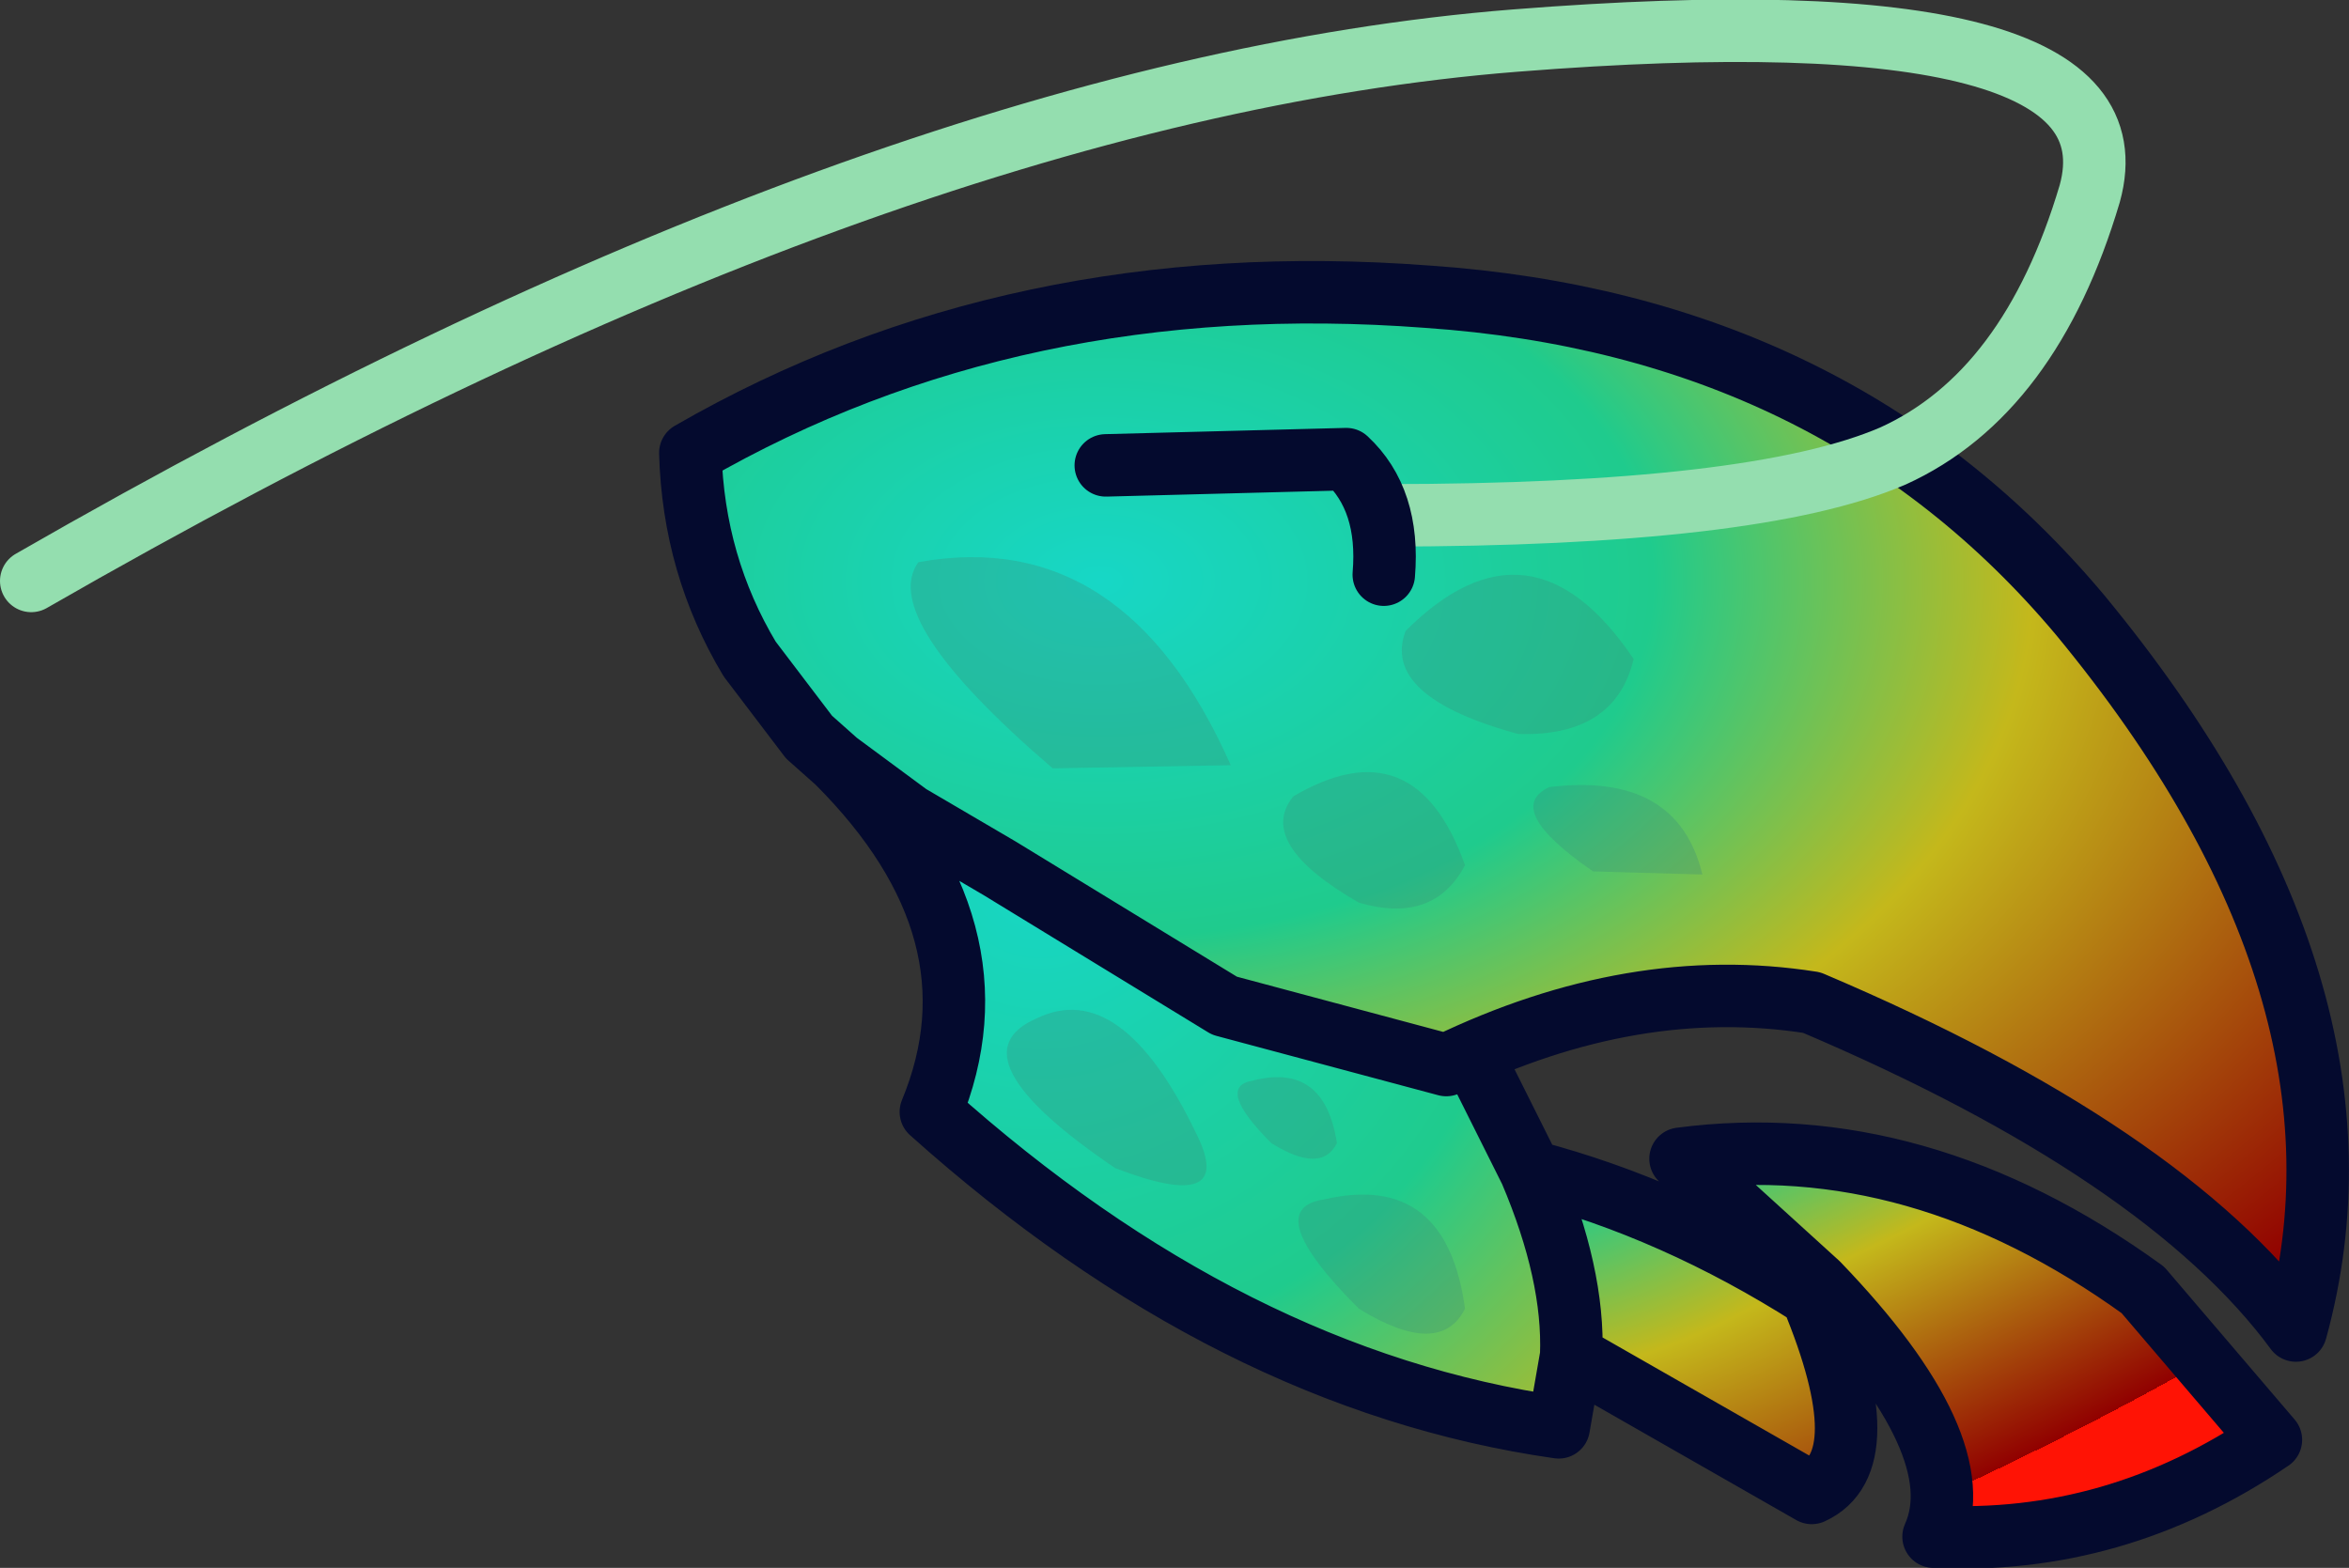 <?xml version="1.0" encoding="UTF-8" standalone="no"?>
<svg xmlns:ffdec="https://www.free-decompiler.com/flash" xmlns:xlink="http://www.w3.org/1999/xlink" ffdec:objectType="shape" height="25.1px" width="37.6px" xmlns="http://www.w3.org/2000/svg">
  <rect width="100%" height="100%" fill="#333333" stroke="none"/>
  <g transform="matrix(1.0, 0.0, 0.0, 1.0, 0.5, 0.5)">
    <path d="M28.6 20.05 L26.4 18.05 Q30.2 17.55 33.8 20.15 L35.85 22.55 Q33.35 24.25 30.45 24.1 31.1 22.65 28.6 20.05" fill="url(#gradient0)" fill-rule="evenodd" stroke="none"/>
    <path d="M12.9 11.7 L12.45 11.3 11.5 10.05 Q10.6 8.55 10.55 6.75 15.75 3.75 22.35 4.25 28.9 4.7 32.8 9.35 37.75 15.35 36.25 20.8 34.15 17.95 28.5 15.55 25.65 15.1 22.65 16.55 L19.1 15.6 15.5 13.4 14.05 12.55 12.9 11.7" fill="url(#gradient1)" fill-rule="evenodd" stroke="none"/>
    <path d="M22.65 16.55 L23.15 16.55 24.0 18.25 Q24.7 19.9 24.65 21.2 L24.45 22.35 Q19.2 21.6 14.4 17.3 15.6 14.4 12.9 11.7 L14.05 12.55 15.5 13.4 19.1 15.6 22.65 16.55" fill="url(#gradient2)" fill-rule="evenodd" stroke="none"/>
    <path d="M24.0 18.25 Q26.3 18.85 28.5 20.25 29.6 22.9 28.5 23.4 L24.65 21.2 Q24.7 19.9 24.0 18.25" fill="url(#gradient3)" fill-rule="evenodd" stroke="none"/>
    <path d="M23.15 16.55 L24.0 18.25 Q26.3 18.85 28.5 20.25 L28.6 20.05 26.4 18.05 Q30.2 17.55 33.8 20.15 L35.85 22.55 Q33.35 24.25 30.45 24.1 31.1 22.65 28.6 20.05 M24.65 21.2 L24.45 22.35 Q19.2 21.6 14.4 17.3 15.6 14.4 12.9 11.7 L12.45 11.3 11.5 10.05 Q10.6 8.55 10.55 6.75 15.75 3.75 22.35 4.25 28.9 4.7 32.8 9.35 37.75 15.35 36.25 20.8 34.15 17.95 28.5 15.55 25.65 15.1 22.65 16.55 L19.1 15.6 15.5 13.4 14.05 12.55 12.9 11.7 M24.65 21.2 L28.5 23.4 Q29.6 22.9 28.5 20.25 M24.0 18.25 Q24.7 19.9 24.65 21.2" fill="none" stroke="#040a2e" stroke-linecap="round" stroke-linejoin="round" stroke-width="1.0"/>
    <path d="M22.95 20.45 Q22.55 21.25 21.25 20.45 19.65 18.85 20.7 18.7 22.65 18.25 22.95 20.45 M22.95 13.35 Q22.45 14.3 21.25 13.95 19.6 13.0 20.2 12.25 22.15 11.1 22.95 13.35 M25.65 10.05 Q25.35 11.3 23.8 11.25 21.6 10.65 22.0 9.6 24.0 7.6 25.65 10.05 M24.3 12.1 Q26.35 11.85 26.75 13.5 L25.0 13.45 Q23.55 12.45 24.3 12.1 M16.1 15.8 Q17.45 15.15 18.65 17.65 19.3 18.95 17.35 18.2 14.7 16.4 16.1 15.8 M19.55 16.8 Q20.7 16.5 20.9 17.8 20.65 18.3 19.85 17.8 18.95 16.9 19.55 16.8 M19.2 11.75 L16.35 11.8 Q13.55 9.4 14.2 8.5 17.5 7.9 19.2 11.75" fill="#3c8a7a" fill-opacity="0.298" fill-rule="evenodd" stroke="none"/>
    <path d="M21.65 7.75 Q27.6 7.75 29.8 6.8 32.0 5.8 32.95 2.6 33.85 -0.65 23.75 0.15 13.65 0.95 0.0 8.8" fill="none" stroke="#94deaf" stroke-linecap="round" stroke-linejoin="round" stroke-width="1.0"/>
    <path d="M17.2 6.95 L21.05 6.85 Q21.75 7.5 21.65 8.7" fill="none" stroke="#040a2e" stroke-linecap="round" stroke-linejoin="round" stroke-width="1.0"/>
  </g>
  <defs>
    <radialGradient cx="0" cy="0" gradientTransform="matrix(0.026, -0.012, 0.005, 0.011, 26.65, 14.35)" gradientUnits="userSpaceOnUse" id="gradient0" r="819.2" spreadMethod="pad">
      <stop offset="0.0" stop-color="#17d7c6"/>
      <stop offset="0.349" stop-color="#1fcb8d"/>
      <stop offset="0.588" stop-color="#c4b81b"/>
      <stop offset="1.0" stop-color="#910000"/>
      <stop offset="1.0" stop-color="#fff23f"/>
      <stop offset="1.0" stop-color="#ff1305"/>
    </radialGradient>
    <radialGradient cx="0" cy="0" gradientTransform="matrix(0.031, 0.0, 0.0, 0.02, 17.1, 8.8)" gradientUnits="userSpaceOnUse" id="gradient1" r="819.2" spreadMethod="pad">
      <stop offset="0.0" stop-color="#17d7c6"/>
      <stop offset="0.349" stop-color="#1fcb8d"/>
      <stop offset="0.588" stop-color="#c4b81b"/>
      <stop offset="1.0" stop-color="#910000"/>
      <stop offset="1.0" stop-color="#fff23f"/>
      <stop offset="1.0" stop-color="#ff1305"/>
    </radialGradient>
    <radialGradient cx="0" cy="0" gradientTransform="matrix(0.027, 0.0, 0.0, 0.027, 16.15, 13.4)" gradientUnits="userSpaceOnUse" id="gradient2" r="819.2" spreadMethod="pad">
      <stop offset="0.0" stop-color="#17d7c6"/>
      <stop offset="0.349" stop-color="#1fcb8d"/>
      <stop offset="0.588" stop-color="#c4b81b"/>
      <stop offset="1.0" stop-color="#910000"/>
      <stop offset="1.0" stop-color="#fff23f"/>
      <stop offset="1.0" stop-color="#ff1305"/>
    </radialGradient>
    <radialGradient cx="0" cy="0" gradientTransform="matrix(0.019, 0.0, 0.0, 0.013, 21.8, 15.55)" gradientUnits="userSpaceOnUse" id="gradient3" r="819.2" spreadMethod="pad">
      <stop offset="0.0" stop-color="#17d7c6"/>
      <stop offset="0.349" stop-color="#1fcb8d"/>
      <stop offset="0.588" stop-color="#c4b81b"/>
      <stop offset="1.0" stop-color="#910000"/>
      <stop offset="1.0" stop-color="#fff23f"/>
      <stop offset="1.0" stop-color="#ff1305"/>
    </radialGradient>
  </defs>
</svg>
